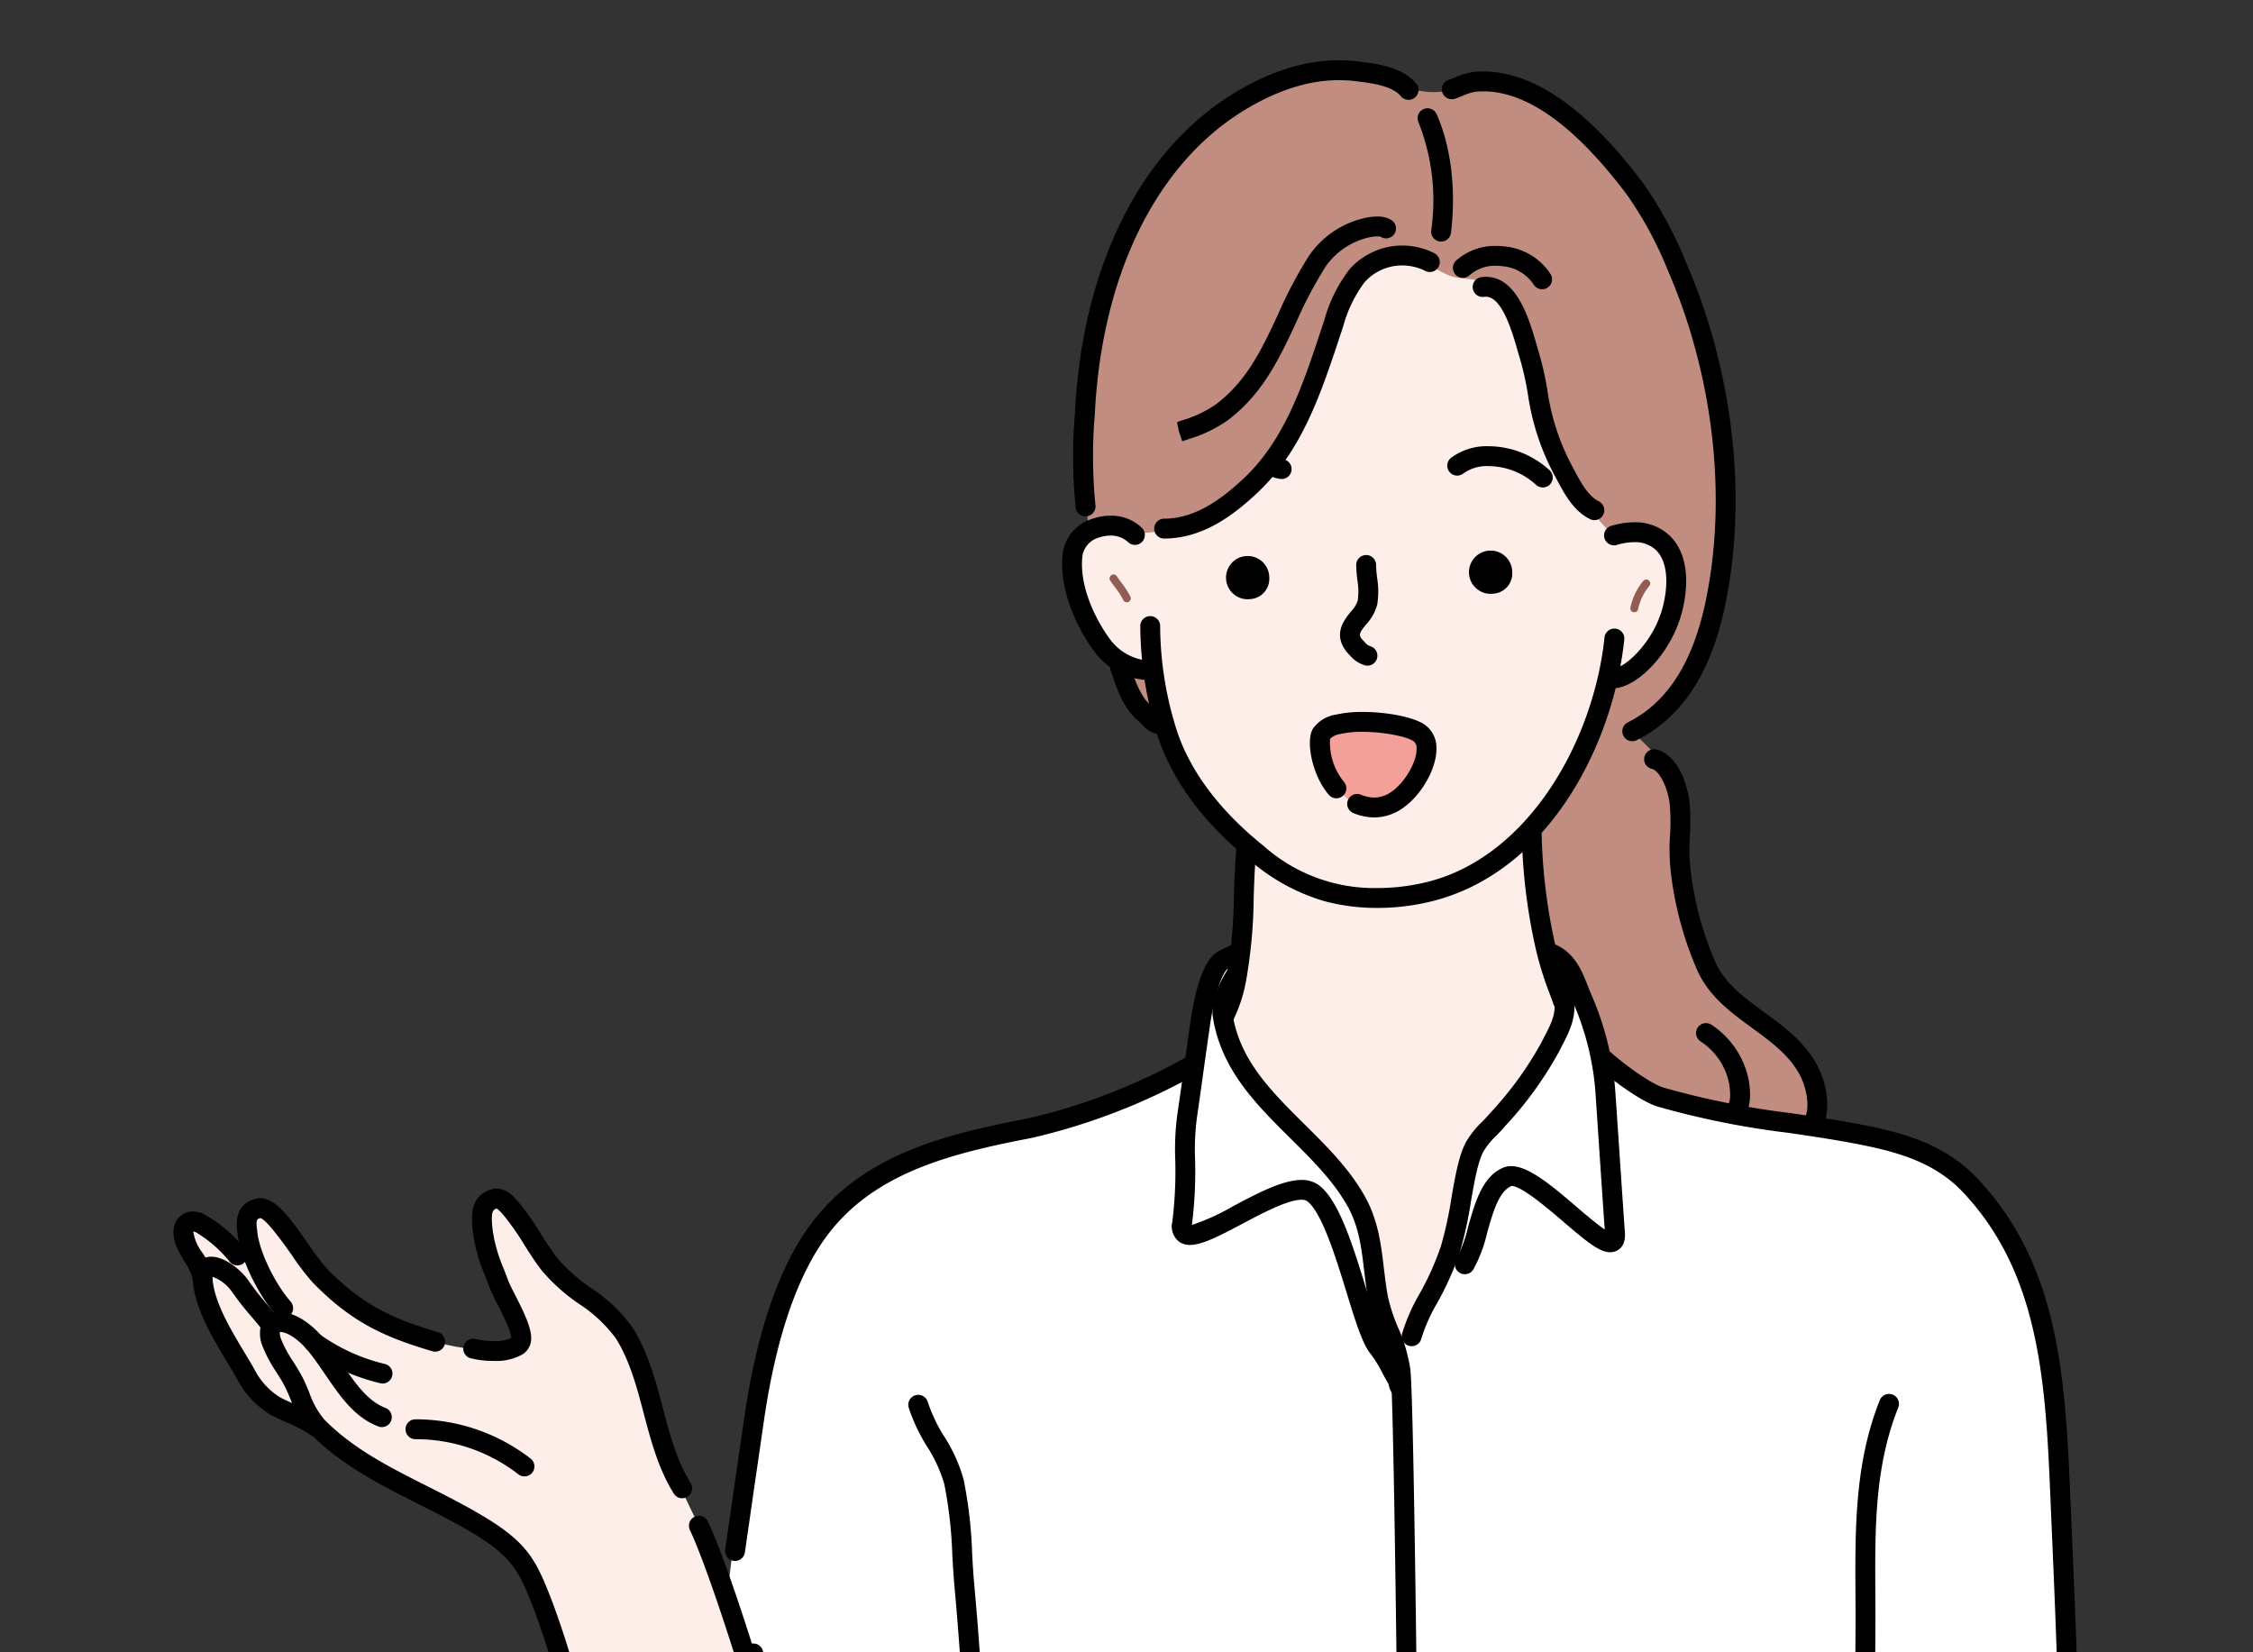 <svg xmlns="http://www.w3.org/2000/svg" xmlns:xlink="http://www.w3.org/1999/xlink" width="300" height="220" viewBox="0 0 300 220">
  <rect x="0" y="0" width="300" height="220" fill="#333333" stroke="none"/>
  <defs>
    <clipPath id="clip-path">
      <path id="パス_646" data-name="パス 646" d="M2300,728h300V948H2300Z" fill="none"/>
    </clipPath>
  </defs>
  <g id="グループ_456" data-name="グループ 456" transform="translate(-2300 -728)">
    <g id="グループ_455" data-name="グループ 455" clip-path="url(#clip-path)">
      <g id="グループ_454" data-name="グループ 454">
        <g id="グループ_412" data-name="グループ 412">
          <path id="パス_597" data-name="パス 597" d="M2498.769,762.484c3,.887,3.38,3.811,4.244,6.662,1.477,4.875,2.326,11.171,5.354,15.411,3.993,5.59,14.059,9.012,15.412,16.455,1.981,10.9-8.1,17.25-11.233,26.644a36.064,36.064,0,0,0-1.958,12.93c.212,5.289,1.712,10.725,1.044,16.064-.7,5.569-3.15,11.272-5.223,16.456-4.234,10.583-6.355,21.976-11.886,32-1.8,3.271-5.4,8.085-9.664,7.444-1.784-.267-2.4-1.858-3.134-3.265-2.188-4.219-3.617-8.7-5.485-13.06a112.27,112.27,0,0,0-8.229-15.542c-2.4-3.8-5.616-8.362-6.269-12.929-.314-2.194,2.633-8.4,3.055-10.507,1.01-5.05,1.225-16.421,1.225-16.421a74.939,74.939,0,0,1-7.965-9.557,34.234,34.234,0,0,1-3.615-9.006c-.277-1.113-1.04-5.147-1.04-5.147s-3.682.041-4.932-1.208a18.483,18.483,0,0,1-5.72-11.124c-.409-4.449,1.415-6.275,4.268-6.81,1.593-.3,2.919.456,4.406-.355,2.591-1.413,4.588-5.155,6.269-7.575,2.74-3.946,5.549-7.936,8.1-12.015,4.932-7.891,10.442-17.84,20.636-19.2C2491.3,758.177,2494.582,761.249,2498.769,762.484Z" fill="#fdeee9" fill-rule="evenodd"/>
          <path id="パス_598" data-name="パス 598" d="M2506.641,855.09c1.15-.135,2.937,2.808,4.429,6.625a77.476,77.476,0,0,1,2.337,7.4,54.312,54.312,0,0,0,7.452,4.659c3.819,1.909,6.806,1.977,11,2.64,4.41.7,7.721,1.37,12.151,1.96a98.748,98.748,0,0,1,9.692,1.969,20.734,20.734,0,0,1,10.041,6.8,39.549,39.549,0,0,1,7.765,15.5c2.124,8.495,2.145,16.767,2.958,25.466.653,6.975.657,20.693.788,26.65.068,3.123.205,7.693.338,10.637.122,2.674.31,3.825-.888,4.766-2.876,2.26-22.785-.325-29.682-.21-14.793.247-32.26,2.068-42.91,3.1s-17.151.827-25.435.827c-7.445,0-20.454-.459-27.917-.93a121.951,121.951,0,0,0-23.689.311,116.493,116.493,0,0,1-17.034.613c-1.62-.094-13.9.15-15.175-1.126-1.227-1.228,3.165-24.78,3.93-31.876s2.392-18.11,3.711-25.107c2.183-11.571,3.522-15.4,8.206-23.6,3.236-5.665,10.361-9.035,16.118-10.853,7.513-2.372,16.132-3.807,23.3-7.063,2.677-1.216,10.874-4.1,10.874-4.1s.262-3.209.658-5.847c.2-1.331.949-5.351,2.251-7.4a4.118,4.118,0,0,1,3.112-2.052l-.484,4.087a8.13,8.13,0,0,0-.616,7.955c2.064,4.3,7.12,9.976,10.461,13.317,1.643,1.642,5.86,6.453,6.813,8.57,1.243,2.763,1.169,4.621,1.758,7.56.642,3.214.271,3.985,1.362,7.076.5,1.408,2.329,7.165,2.329,7.165s.643-2.995.748-3.385a28.639,28.639,0,0,1,1.1-3.334c1.28-2.88,3.226-5.619,4.207-8.622.971-2.971,2.258-11.258,3.524-14.107,1.514-3.407,2.9-3.885,4.846-6a30.579,30.579,0,0,0,6.99-11.972,6.985,6.985,0,0,0-.326-3.492S2505.714,855.2,2506.641,855.09Z" fill="#fff" fill-rule="evenodd"/>
          <path id="パス_599" data-name="パス 599" d="M2514.837,799.387s-3.21-3.485-3.761-4.356a59.991,59.991,0,0,1-3.716-6.051,43.317,43.317,0,0,1-2.543-9.168,61.506,61.506,0,0,0-3.66-11.633c-.7-1.67-1.853-1.784-3.561-2.516-1.774-.761-3.013-.393-4.5-.941s-2.669-1.522-3.847-1.915c-2.919-.973-7.025-.374-8.778,2.2-2.772,4.063-5.2,13.7-7.9,19.317-1.66,3.461-4.033,5.27-6.24,8.36-1.454,2.035-4.915,3.677-7.049,4.815-1.811.965-5.02,1.289-6.993,1.469-1.535.139-3.194-1.336-4.625-.8-.437.163-2.683.685-2.683.685s-.512-5.694-.627-6.965c-.674-7.415.785-16.076,2.34-23.4,2.356-11.1,10.232-23.637,21.121-28.428a29.968,29.968,0,0,1,13.072-2.4c4.339.115,5.224,2.258,9.248,2.569s4.241-1.649,6.848-1.323c7.208.9,11.5,3.971,16.442,8.916,9.368,9.368,13.972,22.776,15.677,35.726a77.718,77.718,0,0,1,.445,18.246c-.789,6.483-2.029,12.043-4.939,16.806-1.506,2.464-7.34,6.756-7.34,6.756s4.644,4.263,5.18,5.694c.468,1.248,1.165,2.055,1.33,3.37.486,3.88-.206,7.274.443,11.843a49.882,49.882,0,0,0,3.006,10.335c1.376,3,3.23,4.2,5.589,6.294,3.016,2.677,7.373,4.532,8.308,8.036.415,1.556,1.019,3,.759,4.56-.045.271-.542,2.243-.542,2.243s-4.69-.546-5.536-.687c-2.7-.449-4.391-.572-7.094-.977a30.436,30.436,0,0,1-15.251-6.9s-2.629-8.542-4.165-11.807c-.727-1.544-2.993-2.386-2.993-2.386s-1.636-6.288-1.9-8.572c-.252-2.172-.688-7.723-.688-7.723s4.162-4.846,4.933-6.217c1.052-1.87,1.95-4.362,2.83-6.318.781-1.733,2.467-7.8,2.467-7.8s3.183-.375,4.284-1.554a17.957,17.957,0,0,0,5.007-11.353c.177-2.658-1.537-6.013-4.492-6.55A8.5,8.5,0,0,0,2514.837,799.387Z" fill="#c28d81" fill-rule="evenodd"/>
          <path id="パス_600" data-name="パス 600" d="M2453.475,816.929,2454.91,824a1.429,1.429,0,0,1-1.831-.287,10.611,10.611,0,0,1-3.052-4.272c-.167-.378-.681-3.016-.681-3.016l2.2.73Z" fill="#c28d81" fill-rule="evenodd"/>
          <path id="パス_601" data-name="パス 601" d="M2489.469,826.73c.556,1.8-.832,6.582-2.6,7.434a9.613,9.613,0,0,1-4.831,1.312c-3.665-.333-5.572-5.037-6.44-8.4,0,0,1.8-2.654,2.258-2.723a38.043,38.043,0,0,1,4.37-.148,15.886,15.886,0,0,1,2.241-.02C2485.465,824.235,2488.913,824.932,2489.469,826.73Z" fill="#f3a09a" fill-rule="evenodd"/>
          <g id="グループ_410" data-name="グループ 410">
            <path id="パス_602" data-name="パス 602" d="M2517.614,809.524a.524.524,0,0,0,.52-.461,7.063,7.063,0,0,1,1.495-3.056.523.523,0,1,0-.826-.642,8.076,8.076,0,0,0-1.709,3.573.523.523,0,0,0,.457.582A.445.445,0,0,0,2517.614,809.524Z" fill="#925c53"/>
          </g>
          <g id="グループ_411" data-name="グループ 411">
            <path id="パス_603" data-name="パス 603" d="M2450.044,808.19a.516.516,0,0,0,.225-.051.524.524,0,0,0,.247-.7,11.607,11.607,0,0,0-1.205-1.877c-.207-.279-.414-.559-.607-.849a.524.524,0,0,0-.872.581c.2.3.42.6.636.89a10.74,10.74,0,0,1,1.1,1.706A.523.523,0,0,0,2450.044,808.19Z" fill="#925c53"/>
          </g>
          <path id="パス_604" data-name="パス 604" d="M2399.468,948.6s-1.586-4.053-1.944-5.6a66.984,66.984,0,0,0-2.748-7.8c-1.323-3.7-3.449-7.135-4.788-10.853-2.268-6.3-3.554-13.677-7.4-19.278-1.676-2.437-4.5-4.359-6.7-6.32-2.763-2.456-5.709-6.94-7.937-9.912-.425-.565-1.663-1.533-2.742-.994-1.932.966-.867,4.889-.557,6.437.611,3.057,1.544,4.264,2.785,7.1.291.665,2.6,4.735,1.816,5.45-1.165,1.059-4.3.923-5.758.822-8.2-.565-15.259-5.072-21.214-10.281a45.343,45.343,0,0,1-5.243-6.751c-.522-.785-1.031-1.693-2.262-1.447-2.308.462-2.219,3.215-1.66,5.171.051.176.941,2.2.941,2.2s-1.67-1.217-2.089-1.567c-1.564-1.3-3.657-3.467-5.554-4.225a1.668,1.668,0,0,0-2.044.651c-.451.9.815,2.766,1.278,3.574,1.67,2.925,2,6.367,3.319,9.449,1.331,3.107,3.086,7.548,5.873,9.639a34.9,34.9,0,0,0,6.654,3.316s4.476,4.536,6.816,5.94c2.905,1.744,5.529,2.219,8.434,3.962,4.445,2.667,8.569,4.293,12.226,7.949,1.161,1.161,2.153,3.617,2.719,5.116.783,2.071,3.132,7.915,3.637,10.054.554,2.346,1.753,7.936,1.753,7.936s6.9-.091,9.405-.928c2.738-.913,5.708-1.823,8.043-3.575,1.608-1.205,3.3-1.936,4.533-3.575A6.959,6.959,0,0,0,2399.468,948.6Z" fill="#fdeee9" fill-rule="evenodd"/>
          <path id="パス_605" data-name="パス 605" d="M2400.376,948.4c1.5.629,2.259,4.144,2.792,5.566,1.79,4.772,2.223,9.146,3.46,14.093.488,1.952,4.6,5.694,1.8,6.51-3.259.949-8.785.375-12.131.483-3.985.129-7.846.708-11.809.973-1.862.124-5.267.337-6.762-1.158-.717-.717-1.024-3.457-1.076-4.275-.183-2.937-.374-3.859-.559-6.813-.1-1.643-.509-4.017-.509-5.363a1.4,1.4,0,0,1,1.221-1.475s-.207.406.645,1.115c1.126.939,3.812.407,5.1.278a25.18,25.18,0,0,0,13.939-6.16c.927-.816,1.9-1.667,2.778-2.546C2399.64,949.252,2399.892,948.2,2400.376,948.4Z" fill="#fff" fill-rule="evenodd"/>
        </g>
        <g id="グループ_453" data-name="グループ 453">
          <g id="グループ_413" data-name="グループ 413">
            <path id="パス_606" data-name="パス 606" d="M2483.41,848.887a26.823,26.823,0,0,1-7.023-.892,26.487,26.487,0,0,1-9.8-5.31c-6.285-5.031-10.6-10.855-12.481-16.843a49.41,49.41,0,0,1-2.271-14.525,1.324,1.324,0,0,1,2.288-.864,1.312,1.312,0,0,1,.358.949,46.521,46.521,0,0,0,2.149,13.647c1.724,5.485,5.738,10.868,11.611,15.568a22.16,22.16,0,0,0,15.174,5.624,27.6,27.6,0,0,0,6.87-.871c13.486-3.518,21.96-19.007,23.362-32.488a1.325,1.325,0,0,1,2.345-.7,1.311,1.311,0,0,1,.288.97c-1.449,13.946-9.994,30.776-25.327,34.776A29.947,29.947,0,0,1,2483.41,848.887Z"/>
          </g>
          <g id="グループ_414" data-name="グループ 414">
            <path id="パス_607" data-name="パス 607" d="M2498.87,807.043a2.88,2.88,0,1,1,2.493-2.854A2.695,2.695,0,0,1,2498.87,807.043Z" fill-rule="evenodd"/>
          </g>
          <g id="グループ_415" data-name="グループ 415">
            <path id="パス_608" data-name="パス 608" d="M2466.519,807.764a2.88,2.88,0,1,1,2.493-2.854A2.7,2.7,0,0,1,2466.519,807.764Z" fill-rule="evenodd"/>
          </g>
          <g id="グループ_416" data-name="グループ 416">
            <path id="パス_609" data-name="パス 609" d="M2482.085,816.629a1.342,1.342,0,0,1-.416-.067,4.123,4.123,0,0,1-1.868-1.239l-.164-.179a5.122,5.122,0,0,1-.68-.848c-1.286-2.145.089-3.837.911-4.847a4.128,4.128,0,0,0,.919-1.463,8.809,8.809,0,0,0-.045-2.738,17.517,17.517,0,0,1-.153-2.025,1.323,1.323,0,1,1,2.646,0,14.85,14.85,0,0,0,.133,1.691,11.053,11.053,0,0,1,.015,3.592,6.08,6.08,0,0,1-1.462,2.613c-.931,1.147-.962,1.368-.693,1.817a3.783,3.783,0,0,0,.342.4l.2.216a1.5,1.5,0,0,0,.734.5,1.324,1.324,0,0,1-.42,2.579Z"/>
          </g>
          <g id="グループ_417" data-name="グループ 417">
            <path id="パス_610" data-name="パス 610" d="M2463,864.649a1.321,1.321,0,0,1-1.215-1.848l.184-.425a16.832,16.832,0,0,0,1.337-4.192,64.405,64.405,0,0,0,.986-10.84c.074-2.1.149-4.212.33-6.264a1.325,1.325,0,0,1,2.335-.732,1.318,1.318,0,0,1,.3.965c-.177,2.009-.25,4.1-.321,6.131a66.213,66.213,0,0,1-1.042,11.286,19.218,19.218,0,0,1-1.5,4.7l-.184.421A1.325,1.325,0,0,1,2463,864.649Z"/>
          </g>
          <g id="グループ_418" data-name="グループ 418">
            <path id="パス_611" data-name="パス 611" d="M2397.724,935.828a1.334,1.334,0,0,1-1.161-1.5c.668-4.653,1.286-8.912,1.784-12.346l.738-5.092c1.754-12.141,4.993-21.179,9.63-26.862,6.881-8.432,17.243-11.014,28.153-13.113a79.426,79.426,0,0,0,20.842-8.027,1.321,1.321,0,0,1,1.817.443,1.319,1.319,0,0,1-.44,1.818,82.8,82.8,0,0,1-21.719,8.366c-10.412,2-20.282,4.443-26.6,12.186-4.33,5.306-7.378,13.907-9.062,25.567l-.757,5.225c-.5,3.411-1.1,7.618-1.764,12.212a1.331,1.331,0,0,1-1.31,1.135Z"/>
          </g>
          <g id="グループ_419" data-name="グループ 419">
            <path id="パス_612" data-name="パス 612" d="M2508.118,862.622a1.329,1.329,0,0,1-1.249-.882c-.159-.452-.323-.893-.491-1.343a44.678,44.678,0,0,1-1.807-5.736,75.694,75.694,0,0,1-1.946-16.237,1.323,1.323,0,0,1,2.646,0,73.822,73.822,0,0,0,1.875,15.616,42.442,42.442,0,0,0,1.712,5.43l.053.143c.154.416.307.826.455,1.245a1.323,1.323,0,0,1-.809,1.69A1.369,1.369,0,0,1,2508.118,862.622Z"/>
          </g>
          <g id="グループ_420" data-name="グループ 420">
            <path id="パス_613" data-name="パス 613" d="M2575.582,971.2a1.325,1.325,0,0,1-1.323-1.323c0-13.965-.548-26.572-1.128-39.921l-.2-4.679c-.645-15.055-1.959-28.346-11.545-38.531-3.606-3.831-8.369-5.242-12.981-6.2-3.376-.7-6.922-1.22-10.35-1.723a111.821,111.821,0,0,1-17.386-3.5c-2.491-.788-6.771-4.121-8.406-5.648a1.324,1.324,0,0,1,1.807-1.935c1.795,1.677,5.568,4.481,7.4,5.059a109.883,109.883,0,0,0,16.985,3.41c3.472.51,7.047,1.035,10.491,1.747,5.037,1.043,10.264,2.609,14.372,6.974,10.209,10.847,11.593,24.639,12.262,40.233l.2,4.612c.582,13.391,1.133,26.038,1.133,40.1A1.325,1.325,0,0,1,2575.582,971.2Z"/>
          </g>
          <g id="グループ_421" data-name="グループ 421">
            <path id="パス_614" data-name="パス 614" d="M2514.858,819.634a1.323,1.323,0,0,1,0-2.646c1.53,0,5.456-3.617,6.6-8.366.808-3.356.444-6.063-1-7.427a4.055,4.055,0,0,0-2.856-1.007,8.126,8.126,0,0,0-2.307.369,1.287,1.287,0,0,1-.378.055,1.323,1.323,0,0,1-.379-2.591,10.772,10.772,0,0,1,3.071-.48,6.621,6.621,0,0,1,4.668,1.731c2.179,2.063,2.8,5.6,1.752,9.969C2522.646,815,2517.88,819.634,2514.858,819.634Z"/>
          </g>
          <g id="グループ_422" data-name="グループ 422">
            <path id="パス_615" data-name="パス 615" d="M2452.4,818.524a9.369,9.369,0,0,1-6.84-3.992c-2.332-3.229-4.62-8.316-4.045-12.912a5.622,5.622,0,0,1,3.985-4.558,7.262,7.262,0,0,1,2.363-.4,5.849,5.849,0,0,1,4.195,1.629,1.323,1.323,0,1,1-1.87,1.873,3.315,3.315,0,0,0-2.343-.849,4.571,4.571,0,0,0-1.485.25,3.045,3.045,0,0,0-2.218,2.383c-.48,3.834,1.526,8.214,3.563,11.034a7.041,7.041,0,0,0,4.556,2.9,1.322,1.322,0,0,1,2.118,1.057,1.551,1.551,0,0,1-1.131,1.468A2.8,2.8,0,0,1,2452.4,818.524Z"/>
          </g>
          <g id="グループ_423" data-name="グループ 423">
            <path id="パス_616" data-name="パス 616" d="M2512.3,797.253a1.33,1.33,0,0,1-.589-.139c-2.2-1.1-3.383-3.325-4.427-5.288l-.333-.622a32.622,32.622,0,0,1-3.515-10.8,40.421,40.421,0,0,0-1.041-4.63c-.09-.291-.186-.624-.307-1.049-.725-2.524-2.071-7.217-4.243-7.217a1.651,1.651,0,0,0-.232.017l-.166.014a1.324,1.324,0,0,1-.214-2.634,4.516,4.516,0,0,1,.637-.046c4.144,0,5.782,5.72,6.762,9.138l.041.144c.09.311.173.6.252.855a42.249,42.249,0,0,1,1.115,4.934,30.425,30.425,0,0,0,3.239,10.019l.339.635c.86,1.615,1.832,3.444,3.275,4.165a1.324,1.324,0,0,1-.593,2.508Z"/>
          </g>
          <g id="グループ_424" data-name="グループ 424">
            <path id="パス_617" data-name="パス 617" d="M2455.008,799.706a1.323,1.323,0,1,1,0-2.646c4.3,0,7.9-2.843,10.554-5.319,5.486-5.12,7.941-12.541,10.315-19.718l.465-1.4a19.48,19.48,0,0,1,3.382-6.8,9.4,9.4,0,0,1,6.975-3.13,9.562,9.562,0,0,1,4.312,1.03,1.324,1.324,0,0,1-1.181,2.369,6.946,6.946,0,0,0-3.126-.749,6.68,6.68,0,0,0-5.015,2.251,17.424,17.424,0,0,0-2.836,5.861l-.462,1.394c-2.481,7.493-5.046,15.24-11.022,20.818C2464.361,796.483,2460.237,799.706,2455.008,799.706Z"/>
          </g>
          <g id="グループ_425" data-name="グループ 425">
            <path id="パス_618" data-name="パス 618" d="M2517.347,826.691a1.323,1.323,0,0,1-.592-2.507c7.735-3.868,9.954-12.921,10.95-19.394,2.016-13.1-.048-28-5.66-40.88a49.627,49.627,0,0,0-5.369-9.924c-6.878-9.172-13.328-13.822-19.172-13.822q-.448,0-.893.037a6.413,6.413,0,0,0-1.851.555c-.344.14-.683.278-1.031.394a1.351,1.351,0,0,1-.414.065,1.323,1.323,0,0,1-.419-2.578c.293-.1.583-.217.88-.339a8.6,8.6,0,0,1,2.618-.735q.552-.047,1.112-.046c6.72,0,13.883,5.006,21.289,14.881a51.9,51.9,0,0,1,5.677,10.455c5.806,13.322,7.938,28.754,5.85,42.339-1.086,7.054-3.551,16.944-12.384,21.36A1.329,1.329,0,0,1,2517.347,826.691Z"/>
          </g>
          <g id="グループ_426" data-name="グループ 426">
            <path id="パス_619" data-name="パス 619" d="M2444.548,796.748a1.329,1.329,0,0,1-1.312-1.148,67.079,67.079,0,0,1-.112-12.453l.024-.471c1.023-19.149,8.649-34.5,20.924-42.119,4.846-3.008,9.631-4.533,14.222-4.533a20.543,20.543,0,0,1,2.423.143l.115.014c2.482.3,5.88.706,7.743,2.943a1.323,1.323,0,0,1-2.034,1.694c-1.19-1.43-3.987-1.764-6.03-2.008l-.112-.015a17.97,17.97,0,0,0-2.1-.124c-4.09,0-8.4,1.391-12.825,4.135-11.531,7.157-18.7,21.74-19.676,40.011l-.025.459a65.2,65.2,0,0,0,.093,11.974,1.324,1.324,0,0,1-1.141,1.487l-.158.011Z"/>
          </g>
          <g id="グループ_427" data-name="グループ 427">
            <path id="パス_620" data-name="パス 620" d="M2454.815,825.836a3.783,3.783,0,0,1-2.758-1.387c-.137-.137-.275-.274-.422-.4-2.052-1.709-2.929-4.345-3.7-6.671l-.05-.148a1.322,1.322,0,0,1,.837-1.675,1.319,1.319,0,0,1,1.674.838l.049.148c.663,1.992,1.415,4.248,2.888,5.475.208.173.4.363.593.553.545.542.679.618.892.618a1.323,1.323,0,1,1,0,2.647Z"/>
          </g>
          <g id="グループ_428" data-name="グループ 428">
            <path id="パス_621" data-name="パス 621" d="M2541.483,878.832a1.324,1.324,0,0,1-1.183-1.915c.767-1.537.232-4.145-.66-5.82-1.4-2.622-3.9-4.449-6.323-6.216-2.777-2.027-5.648-4.124-7.235-7.506a45.715,45.715,0,0,1-3.632-13.516,27.729,27.729,0,0,1-.076-4.678,25.656,25.656,0,0,0-.059-4.247c-.254-1.981-1.276-4.289-2.389-4.568a1.323,1.323,0,1,1,.645-2.567c2.847.711,4.087,4.606,4.371,6.8a27.589,27.589,0,0,1,.078,4.663,26,26,0,0,0,.057,4.265,43,43,0,0,0,3.4,12.727c1.3,2.768,3.775,4.577,6.4,6.492,2.661,1.942,5.412,3.949,7.1,7.11,1.2,2.244,1.924,5.782.692,8.247A1.312,1.312,0,0,1,2541.483,878.832Z"/>
          </g>
          <g id="グループ_429" data-name="グループ 429">
            <path id="パス_622" data-name="パス 622" d="M2531.06,877.241a1.323,1.323,0,0,1-.936-2.26c.077-.077.449-.573.124-2.678a8.741,8.741,0,0,0-3.823-5.654,1.323,1.323,0,0,1,.735-2.424,1.31,1.31,0,0,1,.736.224,11.458,11.458,0,0,1,4.969,7.45c.235,1.518.4,3.683-.869,4.953A1.307,1.307,0,0,1,2531.06,877.241Z"/>
          </g>
          <g id="グループ_430" data-name="グループ 430">
            <path id="パス_623" data-name="パス 623" d="M2487.974,907.238a1.324,1.324,0,0,1-1.136-.641,1.316,1.316,0,0,1-.149-1,24.506,24.506,0,0,1,2.326-5.313,37.714,37.714,0,0,0,2.853-6.364,51.473,51.473,0,0,0,1.4-6.421c.515-2.968,1-5.745,1.983-7.518a12.423,12.423,0,0,1,2.1-2.616c.33-.339.646-.664.946-1.014l.159-.184a46.7,46.7,0,0,0,6.793-9.365l.4-.785c.77-1.478,1.5-2.871,1.329-4.367a20.3,20.3,0,0,0-1.9-5.663,1.324,1.324,0,0,1,2.368-1.184,22.921,22.921,0,0,1,2.157,6.553c.255,2.294-.712,4.157-1.649,5.958l-.346.677a48.811,48.811,0,0,1-7.151,9.9l-.155.182c-.343.4-.7.768-1.059,1.136a10.089,10.089,0,0,0-1.683,2.057c-.768,1.38-1.215,3.947-1.688,6.664a53.045,53.045,0,0,1-1.482,6.789,39.809,39.809,0,0,1-3.048,6.821,22.347,22.347,0,0,0-2.087,4.7A1.322,1.322,0,0,1,2487.974,907.238Z"/>
          </g>
          <g id="グループ_431" data-name="グループ 431">
            <path id="パス_624" data-name="パス 624" d="M2487.529,974.961a1.325,1.325,0,0,1-1.323-1.324c0-4.547-.561-58.821-1.039-63a19.322,19.322,0,0,0-1.467-4.893,24.394,24.394,0,0,1-1.517-4.736c-.236-1.294-.392-2.609-.531-3.769-.365-3.073-.706-5.939-2.216-8.637-1.877-3.352-4.791-6.241-7.61-9.036-4.533-4.491-9.219-9.134-10.32-16.106-.438-2.779,1.819-6.162,2.078-6.538a1.324,1.324,0,1,1,2.18,1.5c-.747,1.081-1.853,3.293-1.644,4.623.966,6.111,5.144,10.252,9.567,14.637,2.948,2.921,6,5.941,8.058,9.625,1.769,3.157,2.156,6.423,2.53,9.581.148,1.227.294,2.447.512,3.644a22.394,22.394,0,0,0,1.369,4.223,21.513,21.513,0,0,1,1.641,5.578c.506,4.423,1.056,59.123,1.056,63.3A1.326,1.326,0,0,1,2487.529,974.961Z"/>
          </g>
          <g id="グループ_432" data-name="グループ 432">
            <path id="パス_625" data-name="パス 625" d="M2495.046,897.66a1.327,1.327,0,0,1-.723-.214,1.325,1.325,0,0,1-.385-1.833,17.43,17.43,0,0,0,1.532-4.2c.94-3.323,1.912-6.751,4.658-7.928a2.783,2.783,0,0,1,1.1-.217c2.369,0,5.566,2.738,8.659,5.387.74.635,2.672,2.289,3.794,3.058-.091-1.2-.317-4.553-.591-8.64l-.063-.919c-.212-3.179-.434-6.5-.6-8.954a36.764,36.764,0,0,0-3.061-11.947c-.185-.461-.365-.908-.534-1.345-.774-1.991-1.563-3.327-3.1-3.839a1.323,1.323,0,1,1,.837-2.51c2.791.928,3.905,3.269,4.729,5.389.167.427.342.865.527,1.323a39.035,39.035,0,0,1,3.242,12.747c.143,2.059.607,8.959.607,8.959.331,4.95.633,9.433.679,9.9.129,1.323-.221,2.211-1.041,2.639a1.933,1.933,0,0,1-.9.217c-1.43,0-3.123-1.393-6.238-4.062-1.942-1.664-5.557-4.762-6.9-4.762-1.686.693-2.481,3.506-3.25,6.226a18.889,18.889,0,0,1-1.864,4.929A1.318,1.318,0,0,1,2495.046,897.66Z"/>
          </g>
          <g id="グループ_433" data-name="グループ 433">
            <path id="パス_626" data-name="パス 626" d="M2486.545,914.095c-1.2,0-1.5-1.181-1.633-1.686-.013-.05-.026-.107-.038-.157-.27-.453-.522-.923-.786-1.414a16.422,16.422,0,0,0-1.614-2.613c-1.073-1.31-2.048-4.484-3.177-8.16-1.4-4.554-3.318-10.792-5.289-12.162a1.272,1.272,0,0,0-.7-.158c-1.851,0-5.231,1.794-7.947,3.235-3.166,1.68-5.354,2.78-6.9,2.78a2.46,2.46,0,0,1-1.428-.41,2.569,2.569,0,0,1-.934-2.66,54.389,54.389,0,0,0,.391-8.352,34.354,34.354,0,0,1,.267-5.859c.325-2.221.614-4.292.894-6.3l.049-.353c.266-1.914.525-3.779.8-5.673.793-5.428,2.061-8.629,3.768-9.512.692-.357,2.1-1.015,2.1-1.015l.724-.338,1.121,2.4-.725.338c-.069.033-1.365.637-2.008.969-.445.23-1.609,2.377-2.365,7.544-.258,1.769-.5,3.512-.751,5.294l-.072.515c-.288,2.079-.586,4.217-.922,6.518a31.941,31.941,0,0,0-.238,5.467,56.726,56.726,0,0,1-.414,8.688l-.008.079a28.865,28.865,0,0,0,5.4-2.453c3.278-1.741,6.669-3.54,9.192-3.54a3.8,3.8,0,0,1,2.207.626c2.721,1.891,4.627,8.087,6.308,13.554.916,2.982,1.952,6.357,2.7,7.267a18.341,18.341,0,0,1,1.9,3.031c.252.472.5.934.764,1.376a2.907,2.907,0,0,1,.3.814l.023.089a1.323,1.323,0,0,1-.959,2.235Z"/>
          </g>
          <g id="グループ_434" data-name="グループ 434">
            <path id="パス_627" data-name="パス 627" d="M2548.148,971.031a1.324,1.324,0,0,1-1.323-1.322c0-4.6.071-9.427.126-13.308.062-4.341.125-8.83.125-13.273,0-.881-.011-3.076-.011-3.076-.046-8.5-.095-17.285,3.24-25.624a1.332,1.332,0,0,1,1.23-.834,1.3,1.3,0,0,1,.492.1,1.324,1.324,0,0,1,.736,1.72c-3.144,7.86-3.1,16-3.051,24.626q.009,1.543.011,3.092c0,4.464-.064,8.961-.125,13.31l0,.345c-.06,4.238-.121,8.621-.121,12.926A1.325,1.325,0,0,1,2548.148,971.031Z"/>
          </g>
          <g id="グループ_435" data-name="グループ 435">
            <path id="パス_628" data-name="パス 628" d="M2430.046,974.273a1.323,1.323,0,0,1-1.323-1.322c0-10.768-.518-21.481-1.63-33.716-.128-1.417-.214-2.888-.288-4.186a57.578,57.578,0,0,0-1.063-9.427,18.78,18.78,0,0,0-2.294-5.014,23.235,23.235,0,0,1-2.453-5.2,1.306,1.306,0,0,1,.116-1.007,1.321,1.321,0,0,1,.795-.63,1.355,1.355,0,0,1,.362-.05,1.313,1.313,0,0,1,1.272.96,21.181,21.181,0,0,0,2.19,4.588,21.021,21.021,0,0,1,2.591,5.759,59.243,59.243,0,0,1,1.124,9.841c.079,1.369.16,2.778.284,4.127,1.119,12.3,1.64,23.093,1.64,33.956A1.324,1.324,0,0,1,2430.046,974.273Z"/>
          </g>
          <g id="グループ_436" data-name="グループ 436">
            <path id="パス_629" data-name="パス 629" d="M2505.432,792.905a1.312,1.312,0,0,1-.934-.386,9.474,9.474,0,0,0-6.321-2.459,5.36,5.36,0,0,0-3.331.985,1.323,1.323,0,0,1-1.858-.23,1.326,1.326,0,0,1,.229-1.857,7.989,7.989,0,0,1,4.97-1.546,12.1,12.1,0,0,1,8.18,3.232,1.324,1.324,0,0,1-.935,2.261Z"/>
          </g>
          <g id="グループ_437" data-name="グループ 437">
            <path id="パス_630" data-name="パス 630" d="M2470.523,791.775a5.584,5.584,0,0,1-1.076-.265c-.085-.027-.166-.053-.244-.074a1.323,1.323,0,1,1,.694-2.554c.127.034.269.078.416.126a3.13,3.13,0,0,0,.5.137,1.323,1.323,0,0,1-.161,2.637Z"/>
          </g>
          <g id="グループ_438" data-name="グループ 438">
            <path id="パス_631" data-name="パス 631" d="M2491.765,760.157a1.328,1.328,0,0,1-.915-.5,1.311,1.311,0,0,1-.271-.975,28.238,28.238,0,0,0-1.7-14.4,1.323,1.323,0,1,1,2.416-1.08c1.911,4.273,2.608,10.032,1.913,15.8a1.324,1.324,0,0,1-1.313,1.164Z"/>
          </g>
          <g id="グループ_439" data-name="グループ 439">
            <path id="パス_632" data-name="パス 632" d="M2483,836.841a7.472,7.472,0,0,1-2.782-.577,1.323,1.323,0,0,1,.5-2.551,1.312,1.312,0,0,1,.491.095,4.766,4.766,0,0,0,1.792.386,4.039,4.039,0,0,0,2.437-.884c1.722-1.267,3.241-3.953,3.187-5.635a1.119,1.119,0,0,0-.476-1.035c-.879-.566-3.866-1.2-6.747-1.2a12.787,12.787,0,0,0-2.935.291,2.366,2.366,0,0,0-1.367.653,8.326,8.326,0,0,0,1.848,5.715,1.323,1.323,0,1,1-2,1.736c-2.231-2.567-3.1-7.12-2.142-8.776a4.524,4.524,0,0,1,3.038-1.9,15.738,15.738,0,0,1,3.6-.367c3.258,0,6.679.679,8.136,1.616a3.724,3.724,0,0,1,1.69,3.178c.08,2.541-1.833,6.062-4.264,7.851A6.682,6.682,0,0,1,2483,836.841Z"/>
          </g>
          <g id="グループ_440" data-name="グループ 440">
            <path id="パス_633" data-name="パス 633" d="M2399.394,950.27a1.325,1.325,0,0,1-1.268-.945c-.16-.514-3.939-12.672-6.263-17.612a1.327,1.327,0,0,1,.635-1.762,1.311,1.311,0,0,1,.563-.125,1.328,1.328,0,0,1,1.2.76c2.3,4.881,5.735,15.824,6.4,17.969a1.328,1.328,0,0,1-.875,1.656A1.311,1.311,0,0,1,2399.394,950.27Z"/>
          </g>
          <g id="グループ_441" data-name="グループ 441">
            <path id="パス_634" data-name="パス 634" d="M2390.845,927.493a1.32,1.32,0,0,1-1.124-.623c-2.074-3.344-3.057-7.08-4.008-10.692-.9-3.424-1.829-6.951-3.679-9.933a18.631,18.631,0,0,0-4.91-4.62,24.876,24.876,0,0,1-5.01-4.489c-.844-1.092-1.577-2.251-2.287-3.372a34.891,34.891,0,0,0-2.62-3.772l-.094-.113c-.51-.615-.852-.938-1.015-.961-.4.152-.835.3-.473,3.021a19.829,19.829,0,0,0,1.411,4.9c.213.554.406,1.057.607,1.6.163.449.581,1.267.95,1.989,1.054,2.068,2.249,4.41,2.132,5.989a2.5,2.5,0,0,1-1.138,1.908,7.151,7.151,0,0,1-3.829.879,12.288,12.288,0,0,1-3.125-.365,1.323,1.323,0,0,1-.892-1.645,1.324,1.324,0,0,1,1.647-.892,9.7,9.7,0,0,0,2.355.25,4.754,4.754,0,0,0,2.34-.406l0,0c-.014-.91-1.215-3.264-1.869-4.547a23.08,23.08,0,0,1-1.064-2.253c-.2-.558-.4-1.068-.59-1.56a22.125,22.125,0,0,1-1.561-5.5c-.391-2.913-.152-5.028,2.277-5.88a2.555,2.555,0,0,1,.842-.145c1.431,0,2.431,1.2,3.028,1.923l.087.1a36.483,36.483,0,0,1,2.8,4.015c.691,1.093,1.394,2.206,2.169,3.209a22.972,22.972,0,0,0,4.5,3.987,20.791,20.791,0,0,1,5.575,5.345c2.062,3.325,3.041,7.048,3.988,10.649.9,3.426,1.833,6.969,3.7,9.975a1.323,1.323,0,0,1-1.124,2.02Z"/>
          </g>
          <g id="グループ_442" data-name="グループ 442">
            <path id="パス_635" data-name="パス 635" d="M2357.944,907.971a1.323,1.323,0,0,1-.371-.053c-6.517-1.937-10.761-3.878-15.892-9.113a31.971,31.971,0,0,1-2.791-3.647c-2.764-3.946-3.823-4.894-4.219-4.97-.435.1-.624.205-.445,1.492.018.14.031.238.038.321.233,2.523,2.3,6.865,4.422,9.286a1.324,1.324,0,1,1-1.992,1.744c-2.465-2.813-4.787-7.757-5.067-10.794l-.03-.245c-.431-3.088,1.169-4.1,2.587-4.407a2.291,2.291,0,0,1,.484-.052c2.107,0,4.091,2.827,6.387,6.1a31.065,31.065,0,0,0,2.516,3.318c4.725,4.821,8.674,6.62,14.751,8.426a1.324,1.324,0,0,1-.378,2.593Z"/>
          </g>
          <g id="グループ_443" data-name="グループ 443">
            <path id="パス_636" data-name="パス 636" d="M2376.91,958.82a1.315,1.315,0,0,1-1.306-1.116,112.9,112.9,0,0,0-4.557-15.553c-2.331-6.023-3.233-7.628-12.457-12.428-.928-.483-1.86-.952-2.794-1.425l-.165-.083c-5.018-2.531-10.2-5.148-14.347-9.36a13.124,13.124,0,0,1-2.544-4.419c-.27-.656-.518-1.258-.8-1.809-.317-.621-.714-1.254-1.136-1.925a17.72,17.72,0,0,1-1.944-3.715,4.426,4.426,0,0,1,.1-3.156,2.052,2.052,0,0,1,1.344-1.026,3.954,3.954,0,0,1,.922-.108c2.178,0,4.388,1.732,5.73,3.353.937,1.132,1.762,2.339,2.559,3.507,1.75,2.561,3.4,4.979,5.807,5.9a1.324,1.324,0,0,1-.475,2.559,1.344,1.344,0,0,1-.468-.085c-3.184-1.223-5.071-3.986-7.069-6.913-.768-1.123-1.547-2.262-2.392-3.283-.686-.825-2.331-2.384-3.667-2.394a2.93,2.93,0,0,0,.12.815,15.887,15.887,0,0,0,1.686,3.157c.445.71.881,1.41,1.238,2.106.339.665.631,1.376.889,2a11.183,11.183,0,0,0,1.985,3.574c3.84,3.9,8.608,6.309,13.657,8.855,1,.5,1.993,1.005,2.983,1.521,10.046,5.228,11.133,7.18,13.7,13.819a116.378,116.378,0,0,1,4.7,16.1,1.327,1.327,0,0,1-1.1,1.515l-.19.016Z"/>
          </g>
          <g id="グループ_444" data-name="グループ 444">
            <path id="パス_637" data-name="パス 637" d="M2350.736,912.2a27.59,27.59,0,0,1-9.867-4.515,1.324,1.324,0,0,1,1.71-2.022,24.62,24.62,0,0,0,8.6,3.93,1.323,1.323,0,0,1-.245,2.623Z"/>
          </g>
          <g id="グループ_445" data-name="グループ 445">
            <path id="パス_638" data-name="パス 638" d="M2342.058,919.283a1.323,1.323,0,0,1-.844-.3,18.277,18.277,0,0,0-3.158-1.645c-.814-.367-1.582-.713-2.137-1.03a11.968,11.968,0,0,1-4.374-4.746c-.39-.683-.816-1.394-1.26-2.132-1.871-3.113-3.978-6.618-4.521-10.117-.416-2.69.752-3.554,1.485-3.83a2.535,2.535,0,0,1,.891-.155c1.889,0,4.17,1.95,5.024,3.3a37.158,37.158,0,0,0,2.435,3.08c.591.7,1.142,1.36,1.51,1.842a1.327,1.327,0,0,1-.252,1.856,1.322,1.322,0,0,1-1.854-.253c-.33-.432-.818-1.013-1.381-1.684a38.677,38.677,0,0,1-2.7-3.426,5.566,5.566,0,0,0-2.6-2.04,3.588,3.588,0,0,0,.052.905c.464,2.989,2.439,6.275,4.182,9.175.482.8.9,1.5,1.283,2.17a9.466,9.466,0,0,0,3.385,3.757c.456.26,1.23.609,1.913.916a18.349,18.349,0,0,1,3.759,2.021,1.323,1.323,0,0,1-.845,2.341Z"/>
          </g>
          <g id="グループ_446" data-name="グループ 446">
            <path id="パス_639" data-name="パス 639" d="M2326.892,899.2a1.319,1.319,0,0,1-1.319-1.2,7.042,7.042,0,0,0-.933-1.906c-.795-1.325-1.693-2.822-1.527-4.383a2.672,2.672,0,0,1,1.206-2.023,2.546,2.546,0,0,1,1.365-.373,3.707,3.707,0,0,1,1.282.248,18.165,18.165,0,0,1,5.767,4.9,1.323,1.323,0,1,1-2.249,1.4,17.115,17.115,0,0,0-4.439-3.811,1.371,1.371,0,0,0-.3-.079l-.005.03a6.106,6.106,0,0,0,1.166,2.736,7.7,7.7,0,0,1,1.3,3.025,1.325,1.325,0,0,1-1.2,1.439l-.111.005Z"/>
          </g>
          <g id="グループ_447" data-name="グループ 447">
            <path id="パス_640" data-name="パス 640" d="M2379.633,959.8a7.518,7.518,0,0,1-3.684-.766,3.116,3.116,0,0,1-1.6-2.069,1.326,1.326,0,0,1,1-1.583,1.362,1.362,0,0,1,.291-.032,1.313,1.313,0,0,1,1.291,1.034c.02.094.076.209.322.349a5.267,5.267,0,0,0,2.383.413,23.554,23.554,0,0,0,6.883-1.266c5.407-1.768,9.417-3.8,12.705-8.485a1.323,1.323,0,0,1,2.388.532,1.311,1.311,0,0,1-.223.991c-3.707,5.278-8.123,7.541-14.047,9.478A26.359,26.359,0,0,1,2379.633,959.8Z"/>
          </g>
          <g id="グループ_448" data-name="グループ 448">
            <path id="パス_641" data-name="パス 641" d="M2408.575,975.469a1.327,1.327,0,0,1-1.21-.784,94.37,94.37,0,0,1-2.7-9.687c-1.269-5.047-3.185-12.665-4.152-14.115a1.324,1.324,0,0,1,2.2-1.468c1.217,1.828,2.819,8.2,4.516,14.938,1.049,4.17,2.032,8.079,2.555,9.255a1.324,1.324,0,0,1-1.209,1.861Z"/>
          </g>
          <g id="グループ_449" data-name="グループ 449">
            <path id="パス_642" data-name="パス 642" d="M2377.227,975.1a1.317,1.317,0,0,1-1.292-1.036c-.43-1.934-1.367-12.611-1.425-14.626a1.336,1.336,0,0,1,1.3-1.362,1.358,1.358,0,0,1,1.341,1.283c.055,1.912.967,12.344,1.364,14.13a1.329,1.329,0,0,1-1.007,1.579A1.279,1.279,0,0,1,2377.227,975.1Z"/>
          </g>
          <g id="グループ_450" data-name="グループ 450">
            <path id="パス_643" data-name="パス 643" d="M2369.839,924.578a1.312,1.312,0,0,1-.826-.288,22.236,22.236,0,0,0-13.693-4.665,1.323,1.323,0,1,1,0-2.646,24.944,24.944,0,0,1,15.346,5.242,1.323,1.323,0,0,1-.827,2.357Z"/>
          </g>
          <g id="グループ_451" data-name="グループ 451">
            <path id="パス_644" data-name="パス 644" d="M2456.986,785.47l-.262-1.268.662-.229a15.61,15.61,0,0,0,4.462-2.091c4.192-3.125,6.221-7.488,8.369-12.108a57.418,57.418,0,0,1,4.126-7.784,12.307,12.307,0,0,1,7.226-4.927,7.649,7.649,0,0,1,1.8-.23,3.4,3.4,0,0,1,1.9.467,1.323,1.323,0,1,1-1.469,2.2l-.005,0a3.92,3.92,0,0,0-.411-.024,4.929,4.929,0,0,0-1.155.146,9.665,9.665,0,0,0-5.691,3.834,55.481,55.481,0,0,0-3.927,7.429c-2.192,4.716-4.459,9.591-9.188,13.117a17.946,17.946,0,0,1-5.243,2.491l-.756.264Z"/>
          </g>
          <g id="グループ_452" data-name="グループ 452">
            <path id="パス_645" data-name="パス 645" d="M2505.34,766.512a1.331,1.331,0,0,1-1.14-.649,5.533,5.533,0,0,0-4.058-2.41,6.8,6.8,0,0,0-.931-.065,5.113,5.113,0,0,0-3.511,1.243,1.316,1.316,0,0,1-.912.365,1.333,1.333,0,0,1-.96-.413,1.324,1.324,0,0,1,.05-1.872,7.777,7.777,0,0,1,5.337-1.97,9.38,9.38,0,0,1,1.293.09,8.186,8.186,0,0,1,5.971,3.684,1.323,1.323,0,0,1-1.139,2Z"/>
          </g>
        </g>
      </g>
    </g>
  </g>
</svg>

